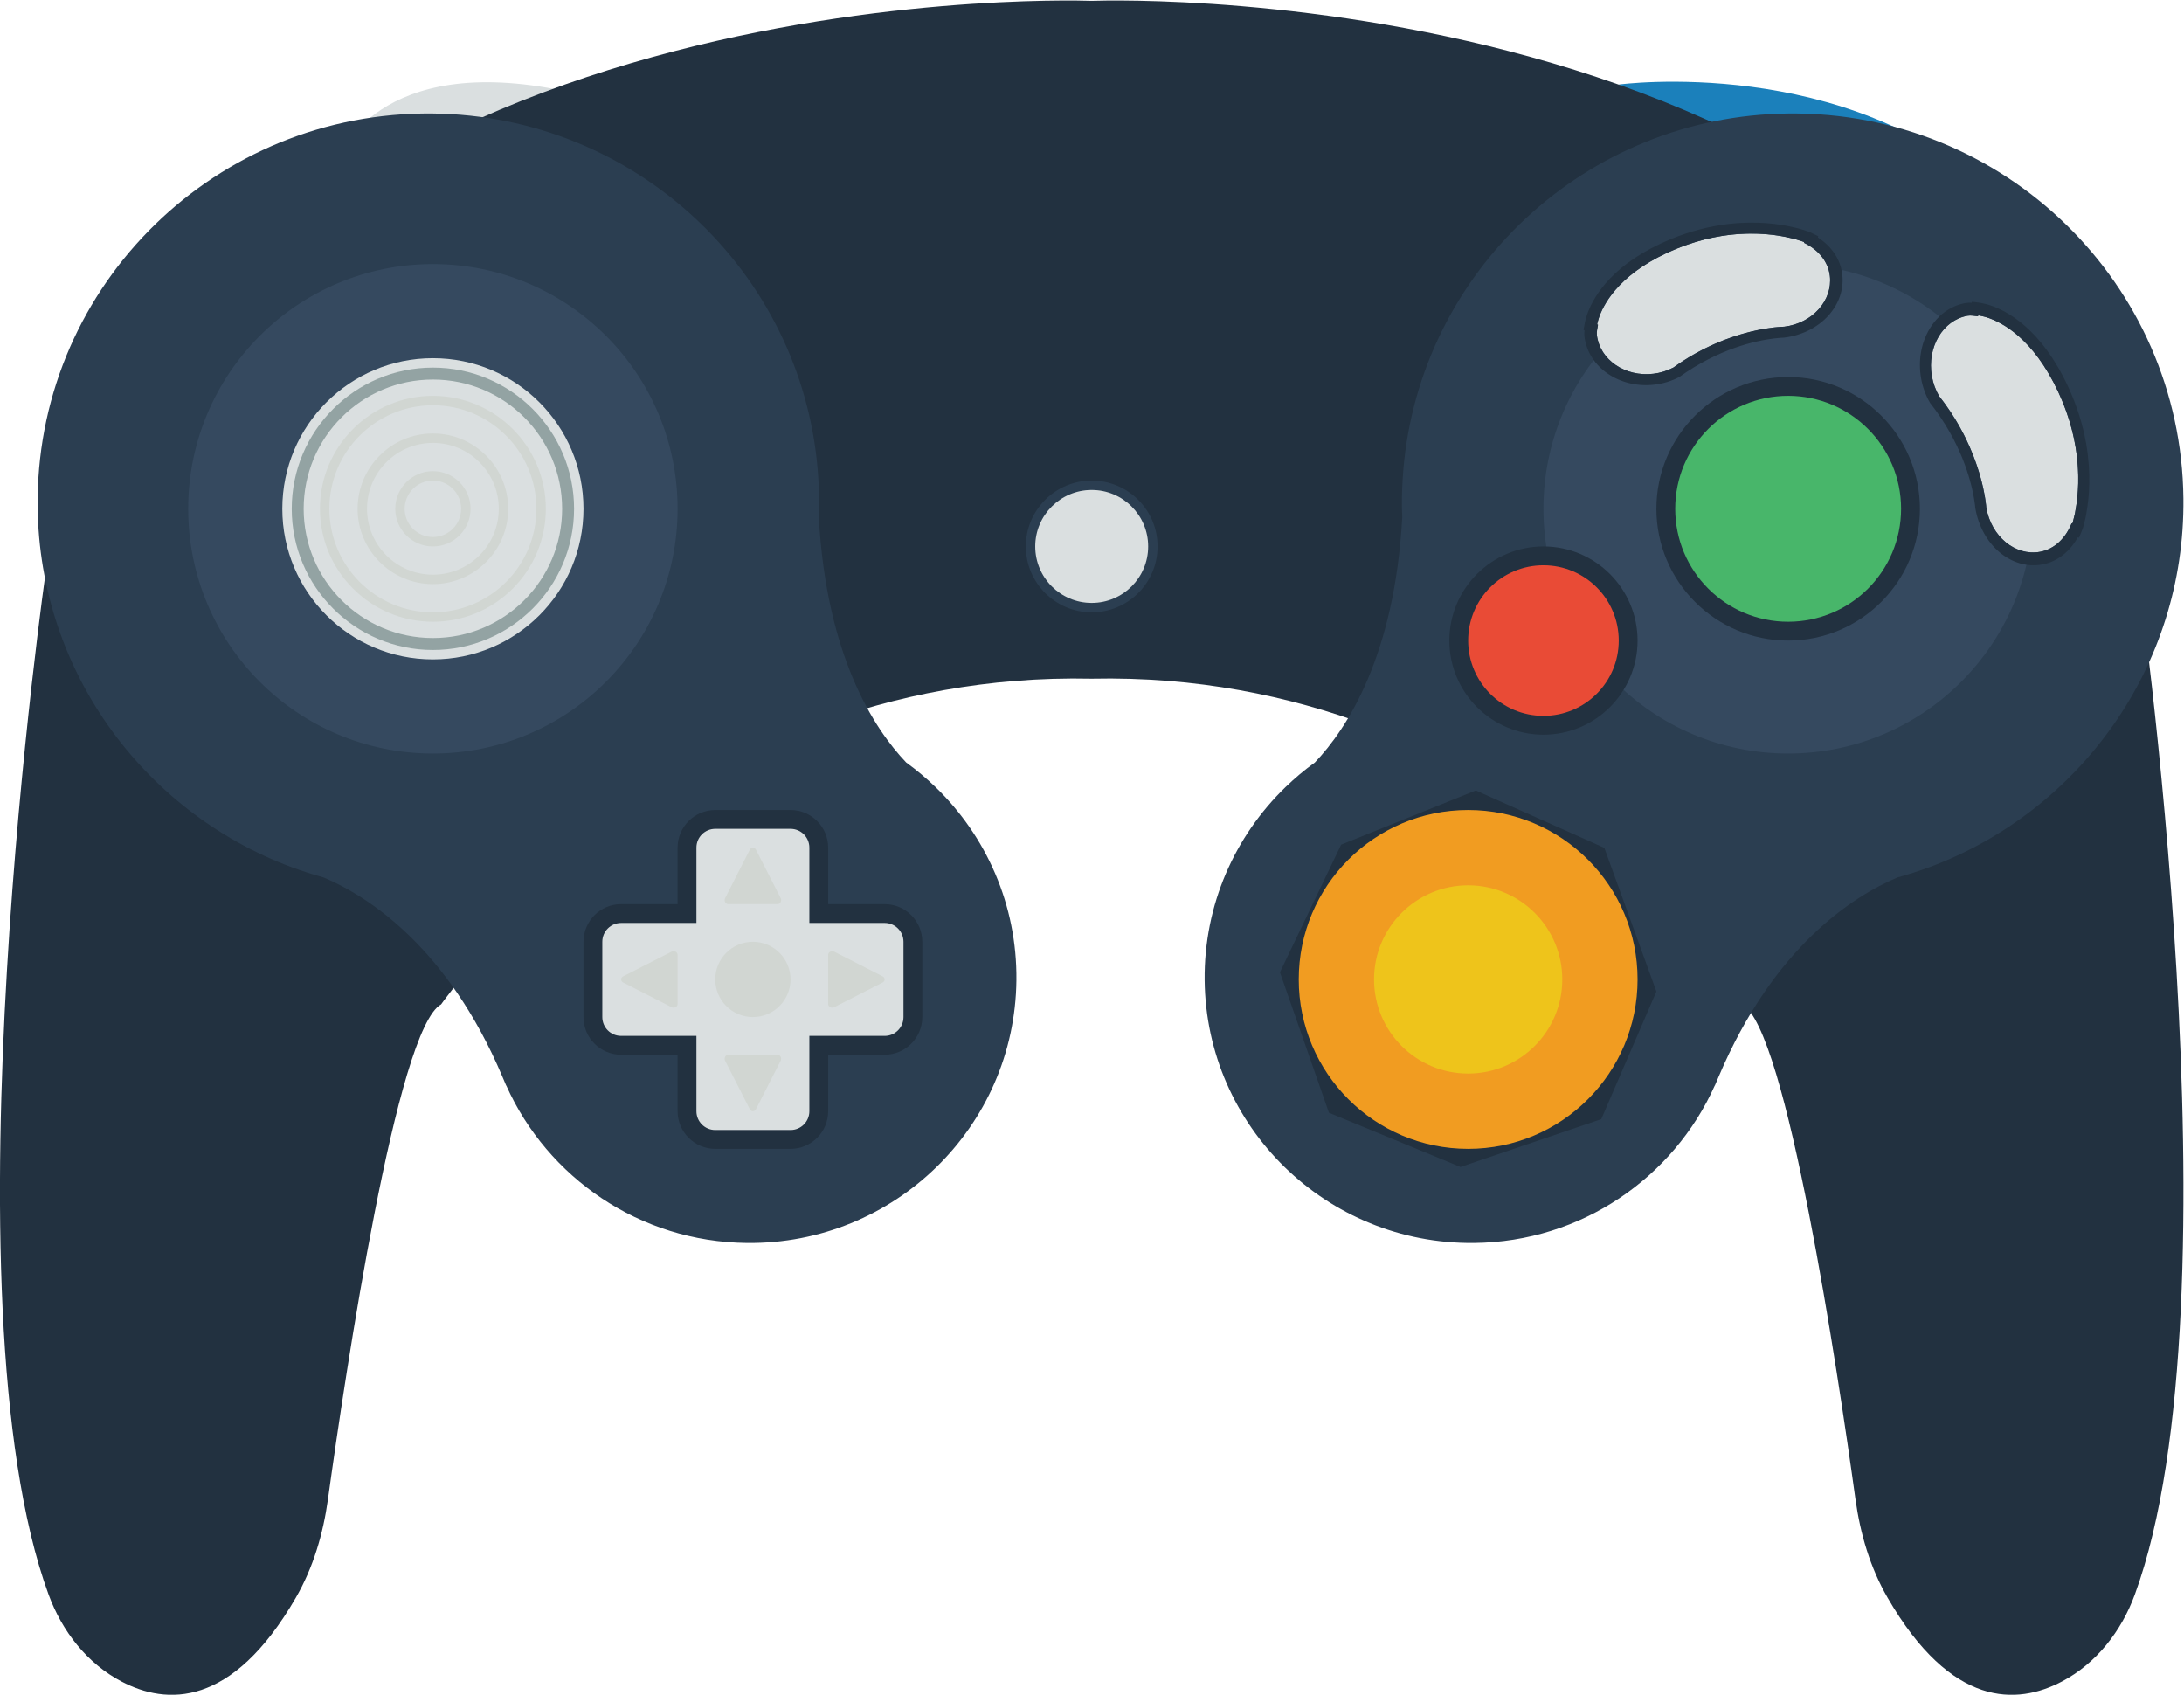 <svg height="240.001" viewBox="0 0 309.333 240.001" width="309.333" xmlns="http://www.w3.org/2000/svg" xmlns:xlink="http://www.w3.org/1999/xlink"><clipPath id="a"><path d="m0 256h256v-256h-256z"/></clipPath><g clip-path="url(#a)" transform="matrix(1.333 0 0 -1.333 -16 288)"><path d="m0 0s24.187 3.257 40.001-11.7l-29.502 4.168z" fill="#1b80bb" transform="translate(184 207.073)"/><path d="m0 0s4.105 11.267 24 7.059l-9.873-7.059z" fill="#dadfe0" transform="translate(48 199.318)"/><path d="m0 0c-21.21 62.485-107.299 60.355-111.076 60.232-3.777.123-89.865 2.253-111.076-60.232 0 0-11.234-77.715.236-109.068 1.429-3.908 4.089-7.33 7.76-9.257 4.743-2.489 11.715-2.848 18.517 8.907 1.85 3.197 2.905 6.794 3.412 10.458 1.871 13.532 7.319 49.993 12.024 52.578 0 0 24.78 35.537 69.127 34.598 44.348.939 69.127-34.598 69.127-34.598 4.705-2.585 10.153-39.046 12.025-52.578.506-3.664 1.561-7.261 3.412-10.458 6.801-11.755 13.773-11.396 18.516-8.907 3.671 1.927 6.331 5.349 7.76 9.257 11.471 31.353.236 109.068.236 109.068" fill="#223140" transform="translate(239.076 155.734)"/><path d="m0 0-.008.003s.013.006.028.015c.972.941 2.012 1.814 3.114 2.61 3.411 3.578 8.48 11.315 9.29 26.106-.012.36-.038.713-.04 1.076-.014 1.301.043 2.588.149 3.86-.002.019-.001.038-.001.058l.004-.001c1.759 21.012 19.33 37.627 40.928 37.853 22.931.239 41.715-18.069 41.956-40.9.189-17.884-11.057-33.23-26.955-39.161l.004-.002-.009.002c-1.13-.422-2.279-.788-3.444-1.111-4.682-1.986-13.128-7.346-18.979-21.161-.077-.18-.154-.355-.228-.537-.056-.133-.116-.265-.174-.408l-.008.006c-4.372-9.755-14.144-16.606-25.577-16.724-15.647-.163-28.462 12.332-28.626 27.909-.084 8.03 3.216 15.309 8.576 20.507" fill="#2b3e51" transform="translate(148.577 132.418)"/><path d="m0 0-14.31-5.755-6.503-13.562 5.207-14.922 13.978-5.761 14.959 5.083 5.856 13.56-5.529 15.26z" fill="#223140" transform="translate(168.813 132.075)"/><path d="m0 0 .008.003s-.013.006-.028.015c-.972.941-2.012 1.814-3.114 2.61-3.411 3.578-8.48 11.315-9.29 26.106.012.36.038.713.04 1.076.014 1.301-.043 2.588-.149 3.86.002.019.001.038.001.058l-.004-.001c-1.759 21.012-19.33 37.627-40.928 37.853-22.931.239-41.715-18.069-41.956-40.9-.189-17.884 11.057-33.23 26.955-39.161l-.004-.002.009.002c1.13-.422 2.279-.788 3.444-1.111 4.682-1.986 13.128-7.346 18.979-21.161.077-.18.154-.355.228-.537.056-.133.116-.265.174-.408l.008.006c4.372-9.755 14.144-16.606 25.577-16.724 15.647-.163 28.462 12.332 28.626 27.909.084 8.03-3.216 15.309-8.576 20.507" fill="#2b3e51" transform="translate(111.423 132.418)"/><path d="m0 0c-.001-14.359-11.642-26.001-26.001-26.001-14.358-.001-26 11.64-25.999 25.999 0 14.36 11.641 26.001 26 26.001 14.356-.001 25.999-11.642 26-25.999" fill="#35495f" transform="translate(228 162.001)"/><path d="m0 0c-7.72 0-14-6.28-14-14s6.28-14 14-14 14 6.28 14 14-6.28 14-14 14" fill="#223140" transform="translate(202 176)"/><path d="m0 0c0-6.627-5.373-12-12-12s-12 5.373-12 12 5.373 12 12 12 12-5.373 12-12" fill="#48b66a" transform="translate(214 162)"/><path d="m0 0c-5.514 0-10-4.486-10-10s4.486-10 10-10 10 4.486 10 10-4.486 10-10 10" fill="#223140" transform="translate(176 158)"/><path d="m0 0c0-4.418-3.582-8-8-8s-8 3.582-8 8 3.582 8 8 8 8-3.582 8-8" fill="#e94b36" transform="translate(184 148)"/><path d="m0 0 .019.082s-.316.121-.813.265c-.2.061-.391.113-.6.152-2.17.528-6.683 1.115-12.203-1.15-5.734-2.354-7.563-5.596-8.132-7.131-.035-.09-.063-.176-.091-.268-.115-.364-.162-.613-.162-.613l.091-.051c-.053-.366-.163-.72-.117-1.1.319-2.627 3.011-4.462 6.013-4.098.759.092 1.463.319 2.089.644l.004-.001c5.991 4.333 11.788 4.355 11.788 4.355 3.002.364 5.178 2.789 4.86 5.417-.191 1.578-1.289 2.795-2.746 3.497" fill="#dadfe0" transform="translate(203.685 190.259)"/><path d="m0 0c-2.021-.245-4.046-.78-6.019-1.59-6.108-2.507-8.174-5.997-8.862-7.855l-.111-.326c-.135-.429-.19-.726-.19-.726l-.136-.737.103-.06c-.024-.204-.033-.429-.004-.67.395-3.259 3.747-5.544 7.471-5.092.914.111 1.788.38 2.597.8 4.22 3.03 8.126 3.867 10.094 4.105.61.074.976.082 1.018.082.007.001.015.002.022.003 3.885.471 6.582 3.484 6.188 6.738-.19 1.567-1.117 2.953-2.584 3.905l.032.138-.933.447s-.358.137-.92.301c-.236.071-.474.135-.734.184-1.468.359-3.951.726-7.032.353m.14-1.153c2.9.351 5.204-.006 6.574-.338.208-.04.399-.092.599-.152.497-.145.813-.266.813-.266l-.019-.082c1.457-.701 2.555-1.919 2.746-3.497.318-2.628-1.857-5.053-4.86-5.416 0 0-.435-.002-1.19-.094-2-.242-6.248-1.116-10.598-4.262l-.004.002c-.626-.326-1.33-.553-2.089-.645-3.002-.364-5.694 1.471-6.013 4.099-.046.379.064.734.117 1.099l-.091.052s.047.248.162.612c.028.092.056.178.091.268.569 1.536 2.398 4.778 8.132 7.131 2.036.836 3.935 1.283 5.63 1.489" fill="#223140" transform="translate(195.578 192.25)"/><path d="m0 0 .083-.015s.104.332.222.851c.049.208.091.408.119.624.41 2.261.75 6.933-1.828 12.477-2.68 5.76-6.035 7.457-7.608 7.954-.092.031-.18.054-.274.078-.372.098-.624.132-.624.132l-.047-.096c-.369.033-.731.126-1.11.058-2.619-.476-4.313-3.347-3.782-6.412.135-.775.401-1.485.763-2.11l-.002-.004c4.681-5.912 5.024-11.869 5.024-11.869.531-3.065 3.085-5.164 5.705-4.688 1.574.286 2.735 1.483 3.359 3.02" fill="#dadfe0" transform="translate(232.119 160.448)"/><path d="m0 0c-.357 2.063-1.006 4.114-1.928 6.096-2.854 6.135-6.472 8.061-8.375 8.664l-.333.094c-.438.115-.74.155-.74.155l-.747.099-.054-.11c-.207.013-.433.01-.673-.034-3.25-.59-5.358-4.164-4.699-7.966.162-.933.48-1.816.947-2.624 3.274-4.165 4.33-8.132 4.678-10.141.108-.623.136-.999.139-1.042.001-.007.002-.015.003-.022.688-3.966 3.862-6.568 7.106-5.978 1.562.284 2.902 1.314 3.778 2.876l.139-.026.398.985s.118.375.251.962c.058.247.109.495.144.765.279 1.529.511 4.102-.034 7.247m-1.15-.209c.513-2.96.282-5.348.024-6.775-.028-.217-.07-.416-.12-.625-.118-.518-.221-.851-.221-.851l-.084.016c-.623-1.538-1.785-2.734-3.359-3.02-2.62-.476-5.174 1.623-5.705 4.688 0 0-.026.447-.159 1.218-.354 2.042-1.466 6.358-4.864 10.651l.001.003c-.361.626-.628 1.336-.762 2.111-.531 3.065 1.162 5.936 3.782 6.411.378.069.74-.024 1.11-.058l.047.097s.252-.035.623-.132c.094-.024.182-.048.274-.078 1.573-.498 4.929-2.195 7.608-7.954.951-2.046 1.505-3.971 1.805-5.702" fill="#223140" transform="translate(233.67 168.892)"/><path d="m0 0c0-9.94-8.056-18.003-18.001-18.002-9.941.001-17.997 8.061-17.999 18.005.002 9.933 8.059 17.992 17.997 17.995 9.947-.003 18.004-8.062 18.003-17.998" fill="#f19c21" transform="translate(186 112.002)"/><path d="m0 0c.004-5.522-4.48-10.003-10.001-10.001-5.523-.002-9.998 4.48-9.999 10 0 5.523 4.476 9.999 10.001 10 5.52-.001 10.003-4.479 9.999-9.999" fill="#eec41b" transform="translate(178 112.001)"/><path d="m0 0c-.001-14.359-11.642-26.001-26.001-26.001-14.358-.001-26 11.64-25.999 25.999 0 14.36 11.641 26.001 26 26.001 14.356-.001 25.999-11.642 26-25.999" fill="#35495f" transform="translate(84 162.001)"/><path d="m0 0c-3.86 0-7-3.14-7-7s3.14-7 7-7 7 3.14 7 7-3.14 7-7 7" fill="#2b3e51" transform="translate(128 165)"/><path d="m0 0c0-3.314-2.686-6-6-6s-6 2.686-6 6 2.686 6 6 6 6-2.686 6-6" fill="#dadfe0" transform="translate(134 158)"/><path d="m0 0h-8c-2.206 0-4-1.794-4-4v-6h-6c-2.206 0-4-1.794-4-4v-8c0-2.206 1.794-4 4-4h6v-6c0-2.206 1.794-4 4-4h8c2.206 0 4 1.794 4 4v6h6c2.206 0 4 1.794 4 4v8c0 2.206-1.794 4-4 4h-6v6c0 2.206-1.794 4-4 4" fill="#223140" transform="translate(96 130)"/><path d="m0 0h-8v8c0 1.105-.895 2-2 2h-8c-1.105 0-2-.895-2-2v-8h-8c-1.105 0-2-.895-2-2v-8c0-1.105.895-2 2-2h8v-8c0-1.105.895-2 2-2h8c1.105 0 2 .895 2 2v8h8c1.105 0 2 .895 2 2v8c0 1.105-.895 2-2 2" fill="#dadfe0" transform="translate(106 118)"/><g fill="#d1d6d2"><path d="m0 0c0-2.209-1.791-4-4-4s-4 1.791-4 4 1.791 4 4 4 4-1.791 4-4" transform="translate(96 112)"/><path d="m0 0 5.143 2.621c.286.146.643-.036.643-.328v-5.242c0-.291-.357-.473-.643-.327l-5.143 2.621c-.286.145-.286.509 0 .655" transform="translate(78.214 112.328)"/><path d="m0 0-5.143-2.621c-.286-.146-.643.036-.643.328v5.242c0 .291.357.473.643.327l5.143-2.621c.286-.145.286-.509 0-.655" transform="translate(105.786 111.672)"/><path d="m0 0 2.621-5.143c.146-.286-.036-.643-.328-.643h-5.242c-.291 0-.473.357-.327.643l2.621 5.143c.145.286.509.286.655 0" transform="translate(92.328 125.786)"/><path d="m0 0-2.621 5.143c-.146.286.036.643.328.643h5.242c.291 0 .473-.357.327-.643l-2.621-5.143c-.145-.286-.509-.286-.655 0" transform="translate(91.672 98.214)"/></g><path d="m0 0c0-8.836-7.164-15.999-16-15.999-8.835-.001-16 7.164-16 16 0 8.835 7.164 16 16 16 8.837-.001 16.001-7.165 16-16.001" fill="#dadfe0" transform="translate(74 161.999)"/><path d="m0 0c.001 1.654 1.347 3 2.999 3 1.656 0 3.001-1.346 3.001-3 .001-1.654-1.346-3-3-3-1.653-.001-3 1.347-3 3m-1 0c0-2.206 1.795-4 3.999-4 2.208 0 4.002 1.794 4.001 4 .001 2.206-1.794 4-4 4-2.205.001-3.999-1.793-4-4" fill="#d1d6d2" transform="translate(55 162)"/><path d="m0 0c0 3.86 3.139 7 6.998 7 3.862-.001 7.003-3.141 7.002-7 0-3.862-3.141-7.001-7.001-7-3.859.001-7 3.139-6.999 7m-1.001.001c0-4.411 3.589-8.001 7.999-8.001 4.413-.001 8.001 3.587 8.001 7.999 0 4.409-3.588 8-8.002 8.001-4.409-.001-7.998-3.591-7.998-7.999" fill="#d1d6d2" transform="translate(51.001 162)"/><path d="m0 0c-.001 6.067 4.933 11 11 11 6.065.002 11.001-4.933 11-10.999.001-6.066-4.935-11-11.001-11.001-6.065 0-11 4.935-10.999 11m-.999.002c0-6.618 5.383-12.001 11.998-12.001 6.617-.001 12.002 5.382 12.002 12 .001 6.617-5.384 11.998-12.002 12-6.615 0-11.998-5.383-11.998-11.999" fill="#d1d6d2" transform="translate(46.999 161.999)"/><path d="m0 0c-8.271 0-15-6.729-15-15s6.729-15 15-15 15 6.729 15 15-6.729 15-15 15m0-1.268c7.584 0 13.732-6.148 13.732-13.732s-6.148-13.732-13.732-13.732-13.732 6.148-13.732 13.732 6.148 13.732 13.732 13.732" fill="#93a3a3" transform="translate(58 177)"/></g></svg>